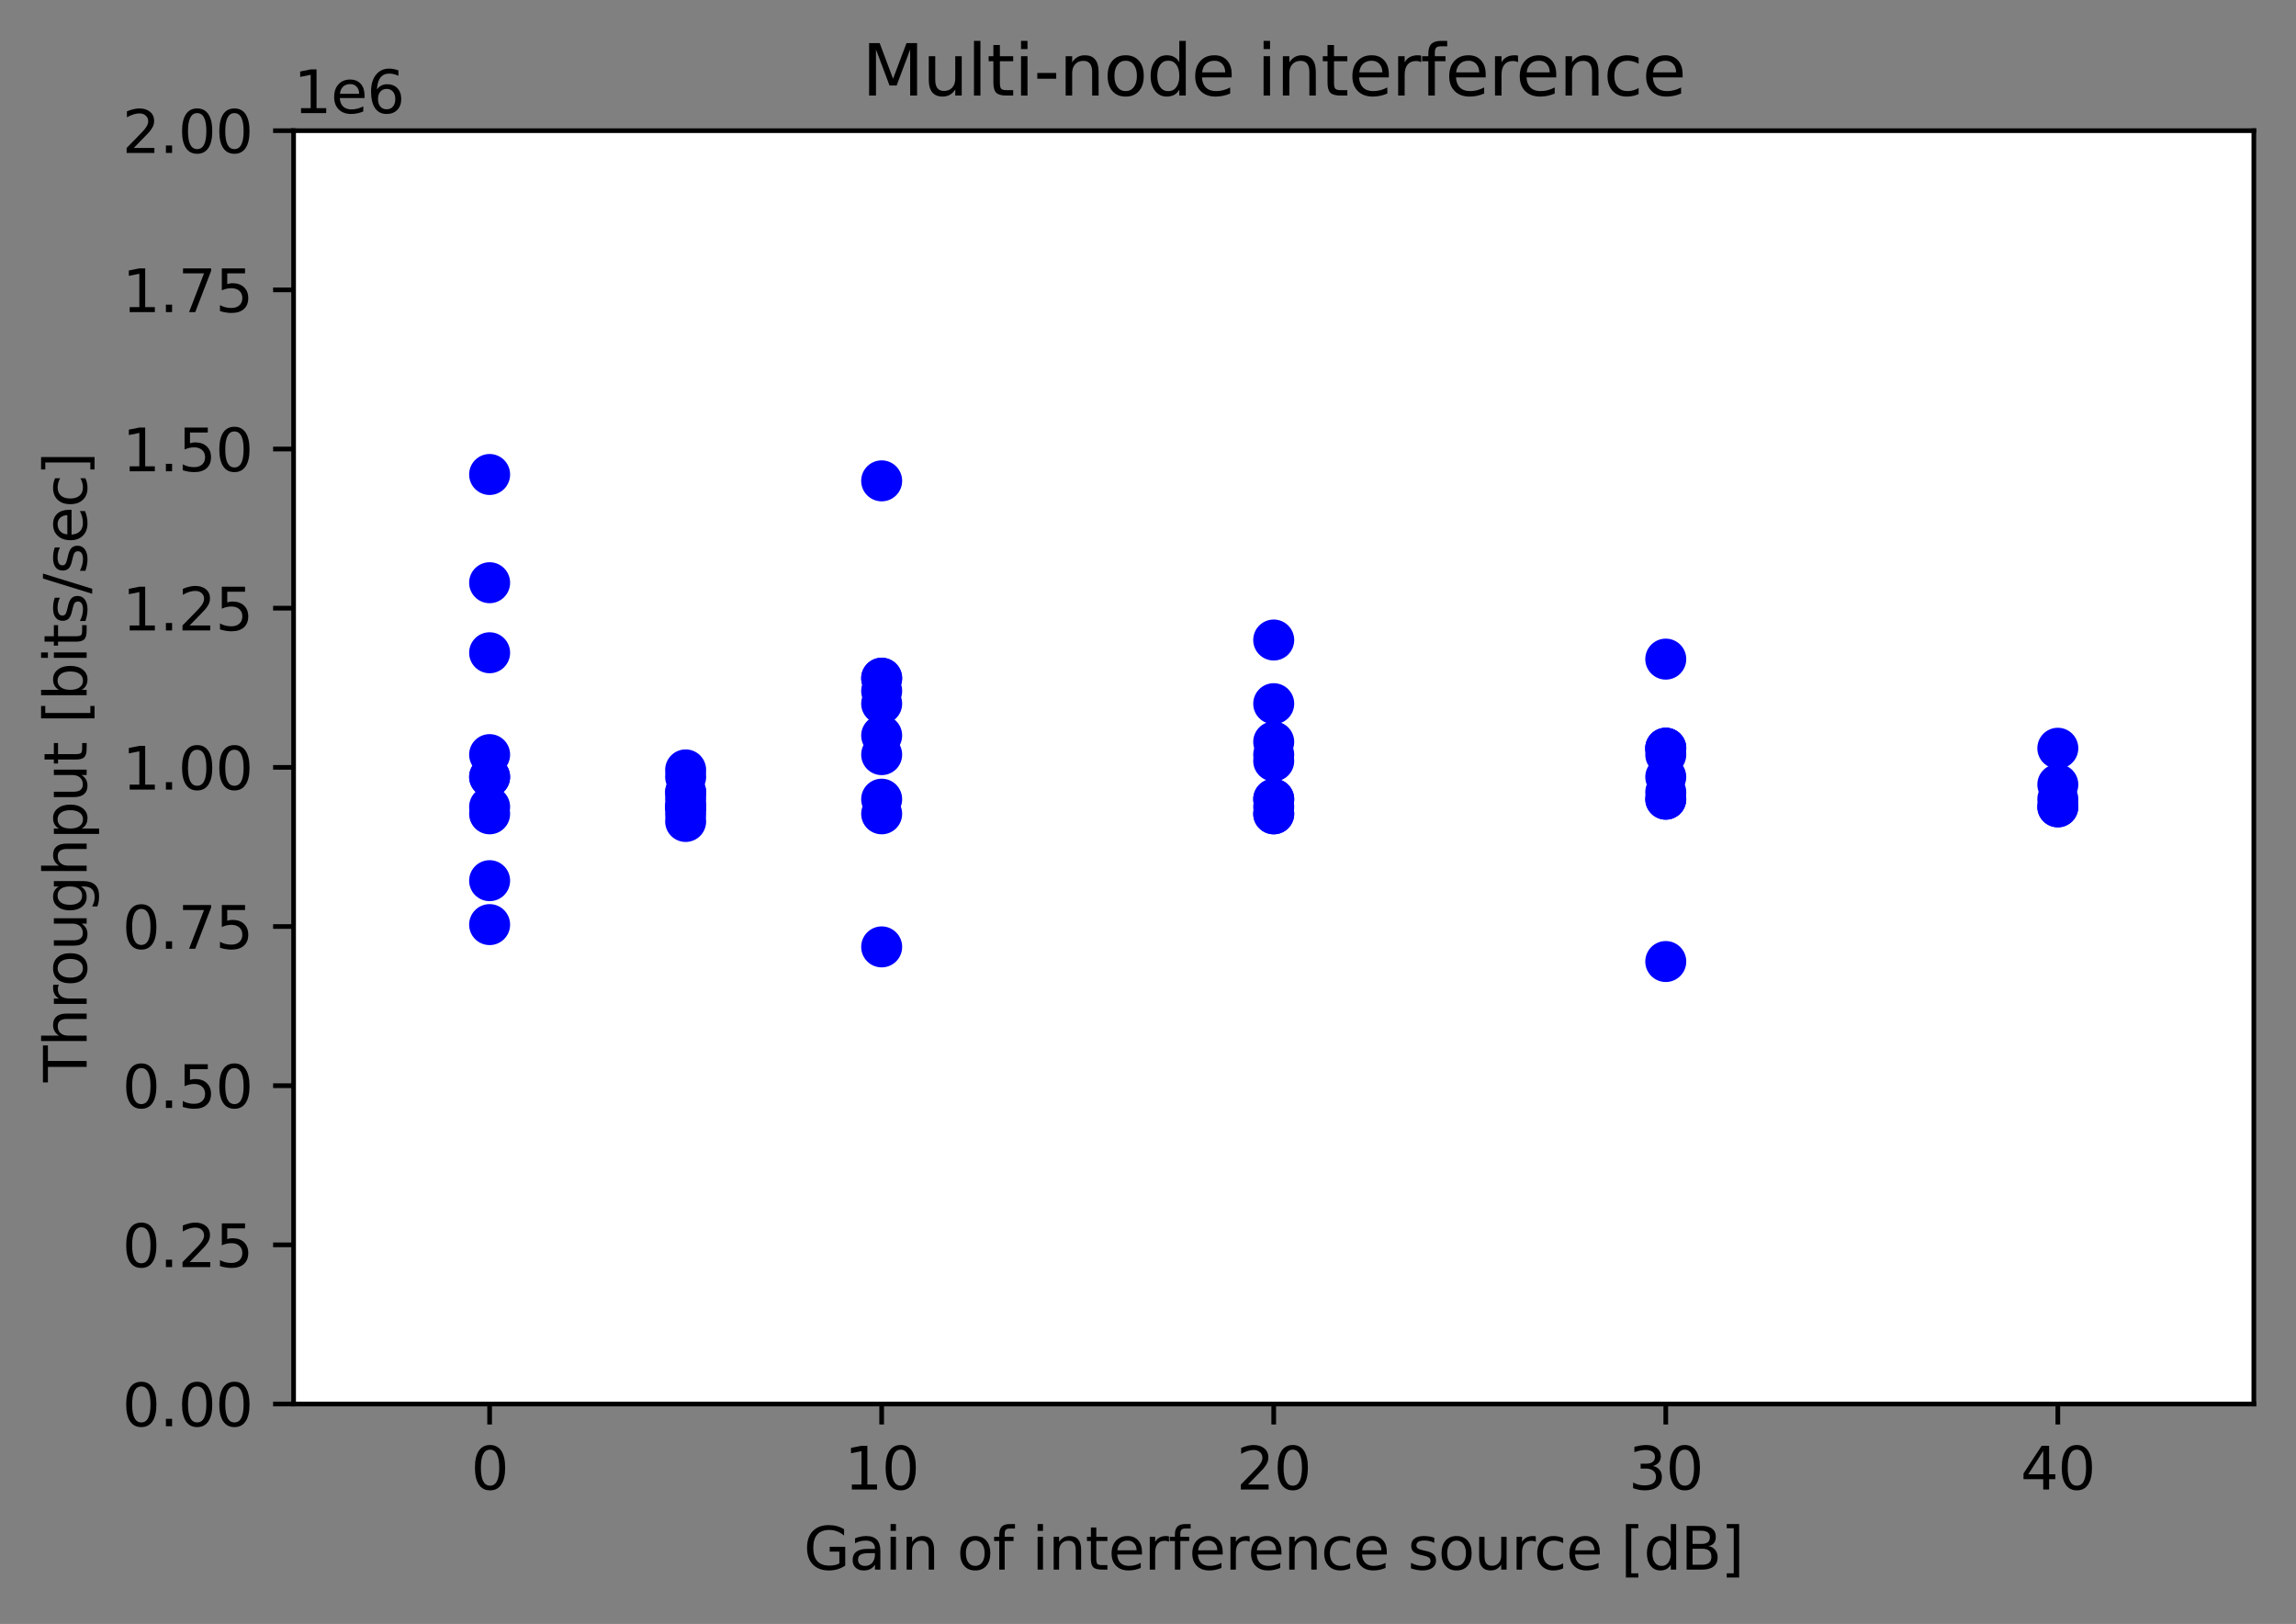 <?xml version="1.0" encoding="utf-8" standalone="no"?>
<!DOCTYPE svg PUBLIC "-//W3C//DTD SVG 1.1//EN"
  "http://www.w3.org/Graphics/SVG/1.1/DTD/svg11.dtd">
<svg height="277.314pt" version="1.1" viewBox="0 0 392.144 277.314" width="392.144pt" xmlns="http://www.w3.org/2000/svg" xmlns:xlink="http://www.w3.org/1999/xlink">
 <rect x="0" y="0" width="392.144" height="277.314" fill="#808080" stroke="none"/>
 <defs>
  <style type="text/css">*{stroke-linecap:butt;stroke-linejoin:round;}</style>
 </defs>
 <g id="figure_1">
  <g id="patch_1">
   <path d="M 0 277.314 
L 392.144 277.314 
L 392.144 0 
L 0 0 
z
" style="fill:none;"/>
  </g>
  <g id="axes_1">
   <g id="patch_2">
    <path d="M 50.144 239.758 
L 384.944 239.758 
L 384.944 22.318 
L 50.144 22.318 
z
" style="fill:#ffffff;"/>
   </g>
   <g id="PathCollection_1">
    <defs>
     <path d="M 0 3 
C 0.796 3 1.559 2.684 2.121 2.121 
C 2.684 1.559 3 0.796 3 0 
C 3 -0.796 2.684 -1.559 2.121 -2.121 
C 1.559 -2.684 0.796 -3 0 -3 
C -0.796 -3 -1.559 -2.684 -2.121 -2.121 
C -2.684 -1.559 -3 -0.796 -3 0 
C -3 0.796 -2.684 1.559 -2.121 2.121 
C -1.559 2.684 -0.796 3 0 3 
z
" id="m9c40613570" style="stroke:#0000ff;"/>
    </defs>
    <g clip-path="url(#pdab6b56f12)">
     <use style="fill:#0000ff;stroke:#0000ff;" x="83.624" xlink:href="#m9c40613570" y="111.469"/>
    </g>
   </g>
   <g id="PathCollection_2">
    <g clip-path="url(#pdab6b56f12)">
     <use style="fill:#0000ff;stroke:#0000ff;" x="83.624" xlink:href="#m9c40613570" y="132.669"/>
    </g>
   </g>
   <g id="PathCollection_3">
    <g clip-path="url(#pdab6b56f12)">
     <use style="fill:#0000ff;stroke:#0000ff;" x="83.624" xlink:href="#m9c40613570" y="128.864"/>
    </g>
   </g>
   <g id="PathCollection_4">
    <g clip-path="url(#pdab6b56f12)">
     <use style="fill:#0000ff;stroke:#0000ff;" x="83.624" xlink:href="#m9c40613570" y="157.892"/>
    </g>
   </g>
   <g id="PathCollection_5">
    <g clip-path="url(#pdab6b56f12)">
     <use style="fill:#0000ff;stroke:#0000ff;" x="83.624" xlink:href="#m9c40613570" y="138.975"/>
    </g>
   </g>
   <g id="PathCollection_6">
    <g clip-path="url(#pdab6b56f12)">
     <use style="fill:#0000ff;stroke:#0000ff;" x="83.624" xlink:href="#m9c40613570" y="150.39"/>
    </g>
   </g>
   <g id="PathCollection_7">
    <g clip-path="url(#pdab6b56f12)">
     <use style="fill:#0000ff;stroke:#0000ff;" x="83.624" xlink:href="#m9c40613570" y="99.509"/>
    </g>
   </g>
   <g id="PathCollection_8">
    <g clip-path="url(#pdab6b56f12)">
     <use style="fill:#0000ff;stroke:#0000ff;" x="83.624" xlink:href="#m9c40613570" y="81.027"/>
    </g>
   </g>
   <g id="PathCollection_9">
    <g clip-path="url(#pdab6b56f12)">
     <use style="fill:#0000ff;stroke:#0000ff;" x="83.624" xlink:href="#m9c40613570" y="132.669"/>
    </g>
   </g>
   <g id="PathCollection_10">
    <g clip-path="url(#pdab6b56f12)">
     <use style="fill:#0000ff;stroke:#0000ff;" x="83.624" xlink:href="#m9c40613570" y="137.779"/>
    </g>
   </g>
   <g id="PathCollection_11">
    <g clip-path="url(#pdab6b56f12)">
     <use style="fill:#0000ff;stroke:#0000ff;" x="117.104" xlink:href="#m9c40613570" y="131.473"/>
    </g>
   </g>
   <g id="PathCollection_12">
    <g clip-path="url(#pdab6b56f12)">
     <use style="fill:#0000ff;stroke:#0000ff;" x="117.104" xlink:href="#m9c40613570" y="137.779"/>
    </g>
   </g>
   <g id="PathCollection_13">
    <g clip-path="url(#pdab6b56f12)">
     <use style="fill:#0000ff;stroke:#0000ff;" x="117.104" xlink:href="#m9c40613570" y="135.278"/>
    </g>
   </g>
   <g id="PathCollection_14">
    <g clip-path="url(#pdab6b56f12)">
     <use style="fill:#0000ff;stroke:#0000ff;" x="117.104" xlink:href="#m9c40613570" y="138.975"/>
    </g>
   </g>
   <g id="PathCollection_15">
    <g clip-path="url(#pdab6b56f12)">
     <use style="fill:#0000ff;stroke:#0000ff;" x="117.104" xlink:href="#m9c40613570" y="135.278"/>
    </g>
   </g>
   <g id="PathCollection_16">
    <g clip-path="url(#pdab6b56f12)">
     <use style="fill:#0000ff;stroke:#0000ff;" x="117.104" xlink:href="#m9c40613570" y="132.669"/>
    </g>
   </g>
   <g id="PathCollection_17">
    <g clip-path="url(#pdab6b56f12)">
     <use style="fill:#0000ff;stroke:#0000ff;" x="117.104" xlink:href="#m9c40613570" y="140.279"/>
    </g>
   </g>
   <g id="PathCollection_18">
    <g clip-path="url(#pdab6b56f12)">
     <use style="fill:#0000ff;stroke:#0000ff;" x="117.104" xlink:href="#m9c40613570" y="137.779"/>
    </g>
   </g>
   <g id="PathCollection_19">
    <g clip-path="url(#pdab6b56f12)">
     <use style="fill:#0000ff;stroke:#0000ff;" x="117.104" xlink:href="#m9c40613570" y="136.474"/>
    </g>
   </g>
   <g id="PathCollection_20">
    <g clip-path="url(#pdab6b56f12)">
     <use style="fill:#0000ff;stroke:#0000ff;" x="117.104" xlink:href="#m9c40613570" y="137.779"/>
    </g>
   </g>
   <g id="PathCollection_21">
    <g clip-path="url(#pdab6b56f12)">
     <use style="fill:#0000ff;stroke:#0000ff;" x="150.584" xlink:href="#m9c40613570" y="125.602"/>
    </g>
   </g>
   <g id="PathCollection_22">
    <g clip-path="url(#pdab6b56f12)">
     <use style="fill:#0000ff;stroke:#0000ff;" x="150.584" xlink:href="#m9c40613570" y="138.975"/>
    </g>
   </g>
   <g id="PathCollection_23">
    <g clip-path="url(#pdab6b56f12)">
     <use style="fill:#0000ff;stroke:#0000ff;" x="150.584" xlink:href="#m9c40613570" y="117.992"/>
    </g>
   </g>
   <g id="PathCollection_24">
    <g clip-path="url(#pdab6b56f12)">
     <use style="fill:#0000ff;stroke:#0000ff;" x="150.584" xlink:href="#m9c40613570" y="115.817"/>
    </g>
   </g>
   <g id="PathCollection_25">
    <g clip-path="url(#pdab6b56f12)">
     <use style="fill:#0000ff;stroke:#0000ff;" x="150.584" xlink:href="#m9c40613570" y="82.114"/>
    </g>
   </g>
   <g id="PathCollection_26">
    <g clip-path="url(#pdab6b56f12)">
     <use style="fill:#0000ff;stroke:#0000ff;" x="150.584" xlink:href="#m9c40613570" y="120.166"/>
    </g>
   </g>
   <g id="PathCollection_27">
    <g clip-path="url(#pdab6b56f12)">
     <use style="fill:#0000ff;stroke:#0000ff;" x="150.584" xlink:href="#m9c40613570" y="128.864"/>
    </g>
   </g>
   <g id="PathCollection_28">
    <g clip-path="url(#pdab6b56f12)">
     <use style="fill:#0000ff;stroke:#0000ff;" x="150.584" xlink:href="#m9c40613570" y="115.817"/>
    </g>
   </g>
   <g id="PathCollection_29">
    <g clip-path="url(#pdab6b56f12)">
     <use style="fill:#0000ff;stroke:#0000ff;" x="150.584" xlink:href="#m9c40613570" y="161.697"/>
    </g>
   </g>
   <g id="PathCollection_30">
    <g clip-path="url(#pdab6b56f12)">
     <use style="fill:#0000ff;stroke:#0000ff;" x="150.584" xlink:href="#m9c40613570" y="136.474"/>
    </g>
   </g>
   <g id="PathCollection_31">
    <g clip-path="url(#pdab6b56f12)">
     <use style="fill:#0000ff;stroke:#0000ff;" x="217.544" xlink:href="#m9c40613570" y="129.951"/>
    </g>
   </g>
   <g id="PathCollection_32">
    <g clip-path="url(#pdab6b56f12)">
     <use style="fill:#0000ff;stroke:#0000ff;" x="217.544" xlink:href="#m9c40613570" y="126.689"/>
    </g>
   </g>
   <g id="PathCollection_33">
    <g clip-path="url(#pdab6b56f12)">
     <use style="fill:#0000ff;stroke:#0000ff;" x="217.544" xlink:href="#m9c40613570" y="137.779"/>
    </g>
   </g>
   <g id="PathCollection_34">
    <g clip-path="url(#pdab6b56f12)">
     <use style="fill:#0000ff;stroke:#0000ff;" x="217.544" xlink:href="#m9c40613570" y="138.975"/>
    </g>
   </g>
   <g id="PathCollection_35">
    <g clip-path="url(#pdab6b56f12)">
     <use style="fill:#0000ff;stroke:#0000ff;" x="217.544" xlink:href="#m9c40613570" y="138.975"/>
    </g>
   </g>
   <g id="PathCollection_36">
    <g clip-path="url(#pdab6b56f12)">
     <use style="fill:#0000ff;stroke:#0000ff;" x="217.544" xlink:href="#m9c40613570" y="120.166"/>
    </g>
   </g>
   <g id="PathCollection_37">
    <g clip-path="url(#pdab6b56f12)">
     <use style="fill:#0000ff;stroke:#0000ff;" x="217.544" xlink:href="#m9c40613570" y="136.474"/>
    </g>
   </g>
   <g id="PathCollection_38">
    <g clip-path="url(#pdab6b56f12)">
     <use style="fill:#0000ff;stroke:#0000ff;" x="217.544" xlink:href="#m9c40613570" y="128.864"/>
    </g>
   </g>
   <g id="PathCollection_39">
    <g clip-path="url(#pdab6b56f12)">
     <use style="fill:#0000ff;stroke:#0000ff;" x="217.544" xlink:href="#m9c40613570" y="109.294"/>
    </g>
   </g>
   <g id="PathCollection_40">
    <g clip-path="url(#pdab6b56f12)">
     <use style="fill:#0000ff;stroke:#0000ff;" x="217.544" xlink:href="#m9c40613570" y="136.474"/>
    </g>
   </g>
   <g id="PathCollection_41">
    <g clip-path="url(#pdab6b56f12)">
     <use style="fill:#0000ff;stroke:#0000ff;" x="284.504" xlink:href="#m9c40613570" y="132.669"/>
    </g>
   </g>
   <g id="PathCollection_42">
    <g clip-path="url(#pdab6b56f12)">
     <use style="fill:#0000ff;stroke:#0000ff;" x="284.504" xlink:href="#m9c40613570" y="136.474"/>
    </g>
   </g>
   <g id="PathCollection_43">
    <g clip-path="url(#pdab6b56f12)">
     <use style="fill:#0000ff;stroke:#0000ff;" x="284.504" xlink:href="#m9c40613570" y="127.777"/>
    </g>
   </g>
   <g id="PathCollection_44">
    <g clip-path="url(#pdab6b56f12)">
     <use style="fill:#0000ff;stroke:#0000ff;" x="284.504" xlink:href="#m9c40613570" y="136.474"/>
    </g>
   </g>
   <g id="PathCollection_45">
    <g clip-path="url(#pdab6b56f12)">
     <use style="fill:#0000ff;stroke:#0000ff;" x="284.504" xlink:href="#m9c40613570" y="127.777"/>
    </g>
   </g>
   <g id="PathCollection_46">
    <g clip-path="url(#pdab6b56f12)">
     <use style="fill:#0000ff;stroke:#0000ff;" x="284.504" xlink:href="#m9c40613570" y="112.556"/>
    </g>
   </g>
   <g id="PathCollection_47">
    <g clip-path="url(#pdab6b56f12)">
     <use style="fill:#0000ff;stroke:#0000ff;" x="284.504" xlink:href="#m9c40613570" y="135.278"/>
    </g>
   </g>
   <g id="PathCollection_48">
    <g clip-path="url(#pdab6b56f12)">
     <use style="fill:#0000ff;stroke:#0000ff;" x="284.504" xlink:href="#m9c40613570" y="164.198"/>
    </g>
   </g>
   <g id="PathCollection_49">
    <g clip-path="url(#pdab6b56f12)">
     <use style="fill:#0000ff;stroke:#0000ff;" x="284.504" xlink:href="#m9c40613570" y="127.777"/>
    </g>
   </g>
   <g id="PathCollection_50">
    <g clip-path="url(#pdab6b56f12)">
     <use style="fill:#0000ff;stroke:#0000ff;" x="284.504" xlink:href="#m9c40613570" y="128.864"/>
    </g>
   </g>
   <g id="PathCollection_51">
    <g clip-path="url(#pdab6b56f12)">
     <use style="fill:#0000ff;stroke:#0000ff;" x="351.464" xlink:href="#m9c40613570" y="127.777"/>
    </g>
   </g>
   <g id="PathCollection_52">
    <g clip-path="url(#pdab6b56f12)">
     <use style="fill:#0000ff;stroke:#0000ff;" x="351.464" xlink:href="#m9c40613570" y="137.779"/>
    </g>
   </g>
   <g id="PathCollection_53">
    <g clip-path="url(#pdab6b56f12)">
     <use style="fill:#0000ff;stroke:#0000ff;" x="351.464" xlink:href="#m9c40613570" y="137.779"/>
    </g>
   </g>
   <g id="PathCollection_54">
    <g clip-path="url(#pdab6b56f12)">
     <use style="fill:#0000ff;stroke:#0000ff;" x="351.464" xlink:href="#m9c40613570" y="136.474"/>
    </g>
   </g>
   <g id="PathCollection_55">
    <g clip-path="url(#pdab6b56f12)">
     <use style="fill:#0000ff;stroke:#0000ff;" x="351.464" xlink:href="#m9c40613570" y="133.974"/>
    </g>
   </g>
   <g id="matplotlib.axis_1">
    <g id="xtick_1">
     <g id="line2d_1">
      <defs>
       <path d="M 0 0 
L 0 3.5 
" id="m395556888f" style="stroke:#000000;stroke-width:0.8;"/>
      </defs>
      <g>
       <use style="stroke:#000000;stroke-width:0.8;" x="83.624" xlink:href="#m395556888f" y="239.758"/>
      </g>
     </g>
     <g id="text_1">
      <!-- 0 -->
      <g transform="translate(80.442 254.357)scale(0.1 -0.1)">
       <defs>
        <path d="M 2034 4250 
Q 1547 4250 1301 3770 
Q 1056 3291 1056 2328 
Q 1056 1369 1301 889 
Q 1547 409 2034 409 
Q 2525 409 2770 889 
Q 3016 1369 3016 2328 
Q 3016 3291 2770 3770 
Q 2525 4250 2034 4250 
z
M 2034 4750 
Q 2819 4750 3233 4129 
Q 3647 3509 3647 2328 
Q 3647 1150 3233 529 
Q 2819 -91 2034 -91 
Q 1250 -91 836 529 
Q 422 1150 422 2328 
Q 422 3509 836 4129 
Q 1250 4750 2034 4750 
z
" id="DejaVuSans-30" transform="scale(0.016)"/>
       </defs>
       <use xlink:href="#DejaVuSans-30"/>
      </g>
     </g>
    </g>
    <g id="xtick_2">
     <g id="line2d_2">
      <g>
       <use style="stroke:#000000;stroke-width:0.8;" x="150.584" xlink:href="#m395556888f" y="239.758"/>
      </g>
     </g>
     <g id="text_2">
      <!-- 10 -->
      <g transform="translate(144.221 254.357)scale(0.1 -0.1)">
       <defs>
        <path d="M 794 531 
L 1825 531 
L 1825 4091 
L 703 3866 
L 703 4441 
L 1819 4666 
L 2450 4666 
L 2450 531 
L 3481 531 
L 3481 0 
L 794 0 
L 794 531 
z
" id="DejaVuSans-31" transform="scale(0.016)"/>
       </defs>
       <use xlink:href="#DejaVuSans-31"/>
       <use x="63.623" xlink:href="#DejaVuSans-30"/>
      </g>
     </g>
    </g>
    <g id="xtick_3">
     <g id="line2d_3">
      <g>
       <use style="stroke:#000000;stroke-width:0.8;" x="217.544" xlink:href="#m395556888f" y="239.758"/>
      </g>
     </g>
     <g id="text_3">
      <!-- 20 -->
      <g transform="translate(211.181 254.357)scale(0.1 -0.1)">
       <defs>
        <path d="M 1228 531 
L 3431 531 
L 3431 0 
L 469 0 
L 469 531 
Q 828 903 1448 1529 
Q 2069 2156 2228 2338 
Q 2531 2678 2651 2914 
Q 2772 3150 2772 3378 
Q 2772 3750 2511 3984 
Q 2250 4219 1831 4219 
Q 1534 4219 1204 4116 
Q 875 4013 500 3803 
L 500 4441 
Q 881 4594 1212 4672 
Q 1544 4750 1819 4750 
Q 2544 4750 2975 4387 
Q 3406 4025 3406 3419 
Q 3406 3131 3298 2873 
Q 3191 2616 2906 2266 
Q 2828 2175 2409 1742 
Q 1991 1309 1228 531 
z
" id="DejaVuSans-32" transform="scale(0.016)"/>
       </defs>
       <use xlink:href="#DejaVuSans-32"/>
       <use x="63.623" xlink:href="#DejaVuSans-30"/>
      </g>
     </g>
    </g>
    <g id="xtick_4">
     <g id="line2d_4">
      <g>
       <use style="stroke:#000000;stroke-width:0.8;" x="284.504" xlink:href="#m395556888f" y="239.758"/>
      </g>
     </g>
     <g id="text_4">
      <!-- 30 -->
      <g transform="translate(278.141 254.357)scale(0.1 -0.1)">
       <defs>
        <path d="M 2597 2516 
Q 3050 2419 3304 2112 
Q 3559 1806 3559 1356 
Q 3559 666 3084 287 
Q 2609 -91 1734 -91 
Q 1441 -91 1130 -33 
Q 819 25 488 141 
L 488 750 
Q 750 597 1062 519 
Q 1375 441 1716 441 
Q 2309 441 2620 675 
Q 2931 909 2931 1356 
Q 2931 1769 2642 2001 
Q 2353 2234 1838 2234 
L 1294 2234 
L 1294 2753 
L 1863 2753 
Q 2328 2753 2575 2939 
Q 2822 3125 2822 3475 
Q 2822 3834 2567 4026 
Q 2313 4219 1838 4219 
Q 1578 4219 1281 4162 
Q 984 4106 628 3988 
L 628 4550 
Q 988 4650 1302 4700 
Q 1616 4750 1894 4750 
Q 2613 4750 3031 4423 
Q 3450 4097 3450 3541 
Q 3450 3153 3228 2886 
Q 3006 2619 2597 2516 
z
" id="DejaVuSans-33" transform="scale(0.016)"/>
       </defs>
       <use xlink:href="#DejaVuSans-33"/>
       <use x="63.623" xlink:href="#DejaVuSans-30"/>
      </g>
     </g>
    </g>
    <g id="xtick_5">
     <g id="line2d_5">
      <g>
       <use style="stroke:#000000;stroke-width:0.8;" x="351.464" xlink:href="#m395556888f" y="239.758"/>
      </g>
     </g>
     <g id="text_5">
      <!-- 40 -->
      <g transform="translate(345.101 254.357)scale(0.1 -0.1)">
       <defs>
        <path d="M 2419 4116 
L 825 1625 
L 2419 1625 
L 2419 4116 
z
M 2253 4666 
L 3047 4666 
L 3047 1625 
L 3713 1625 
L 3713 1100 
L 3047 1100 
L 3047 0 
L 2419 0 
L 2419 1100 
L 313 1100 
L 313 1709 
L 2253 4666 
z
" id="DejaVuSans-34" transform="scale(0.016)"/>
       </defs>
       <use xlink:href="#DejaVuSans-34"/>
       <use x="63.623" xlink:href="#DejaVuSans-30"/>
      </g>
     </g>
    </g>
    <g id="text_6">
     <!-- Gain of interference source [dB] -->
     <g transform="translate(137.263 268.035)scale(0.1 -0.1)">
      <defs>
       <path d="M 3809 666 
L 3809 1919 
L 2778 1919 
L 2778 2438 
L 4434 2438 
L 4434 434 
Q 4069 175 3628 42 
Q 3188 -91 2688 -91 
Q 1594 -91 976 548 
Q 359 1188 359 2328 
Q 359 3472 976 4111 
Q 1594 4750 2688 4750 
Q 3144 4750 3555 4637 
Q 3966 4525 4313 4306 
L 4313 3634 
Q 3963 3931 3569 4081 
Q 3175 4231 2741 4231 
Q 1884 4231 1454 3753 
Q 1025 3275 1025 2328 
Q 1025 1384 1454 906 
Q 1884 428 2741 428 
Q 3075 428 3337 486 
Q 3600 544 3809 666 
z
" id="DejaVuSans-47" transform="scale(0.016)"/>
       <path d="M 2194 1759 
Q 1497 1759 1228 1600 
Q 959 1441 959 1056 
Q 959 750 1161 570 
Q 1363 391 1709 391 
Q 2188 391 2477 730 
Q 2766 1069 2766 1631 
L 2766 1759 
L 2194 1759 
z
M 3341 1997 
L 3341 0 
L 2766 0 
L 2766 531 
Q 2569 213 2275 61 
Q 1981 -91 1556 -91 
Q 1019 -91 701 211 
Q 384 513 384 1019 
Q 384 1609 779 1909 
Q 1175 2209 1959 2209 
L 2766 2209 
L 2766 2266 
Q 2766 2663 2505 2880 
Q 2244 3097 1772 3097 
Q 1472 3097 1187 3025 
Q 903 2953 641 2809 
L 641 3341 
Q 956 3463 1253 3523 
Q 1550 3584 1831 3584 
Q 2591 3584 2966 3190 
Q 3341 2797 3341 1997 
z
" id="DejaVuSans-61" transform="scale(0.016)"/>
       <path d="M 603 3500 
L 1178 3500 
L 1178 0 
L 603 0 
L 603 3500 
z
M 603 4863 
L 1178 4863 
L 1178 4134 
L 603 4134 
L 603 4863 
z
" id="DejaVuSans-69" transform="scale(0.016)"/>
       <path d="M 3513 2113 
L 3513 0 
L 2938 0 
L 2938 2094 
Q 2938 2591 2744 2837 
Q 2550 3084 2163 3084 
Q 1697 3084 1428 2787 
Q 1159 2491 1159 1978 
L 1159 0 
L 581 0 
L 581 3500 
L 1159 3500 
L 1159 2956 
Q 1366 3272 1645 3428 
Q 1925 3584 2291 3584 
Q 2894 3584 3203 3211 
Q 3513 2838 3513 2113 
z
" id="DejaVuSans-6e" transform="scale(0.016)"/>
       <path id="DejaVuSans-20" transform="scale(0.016)"/>
       <path d="M 1959 3097 
Q 1497 3097 1228 2736 
Q 959 2375 959 1747 
Q 959 1119 1226 758 
Q 1494 397 1959 397 
Q 2419 397 2687 759 
Q 2956 1122 2956 1747 
Q 2956 2369 2687 2733 
Q 2419 3097 1959 3097 
z
M 1959 3584 
Q 2709 3584 3137 3096 
Q 3566 2609 3566 1747 
Q 3566 888 3137 398 
Q 2709 -91 1959 -91 
Q 1206 -91 779 398 
Q 353 888 353 1747 
Q 353 2609 779 3096 
Q 1206 3584 1959 3584 
z
" id="DejaVuSans-6f" transform="scale(0.016)"/>
       <path d="M 2375 4863 
L 2375 4384 
L 1825 4384 
Q 1516 4384 1395 4259 
Q 1275 4134 1275 3809 
L 1275 3500 
L 2222 3500 
L 2222 3053 
L 1275 3053 
L 1275 0 
L 697 0 
L 697 3053 
L 147 3053 
L 147 3500 
L 697 3500 
L 697 3744 
Q 697 4328 969 4595 
Q 1241 4863 1831 4863 
L 2375 4863 
z
" id="DejaVuSans-66" transform="scale(0.016)"/>
       <path d="M 1172 4494 
L 1172 3500 
L 2356 3500 
L 2356 3053 
L 1172 3053 
L 1172 1153 
Q 1172 725 1289 603 
Q 1406 481 1766 481 
L 2356 481 
L 2356 0 
L 1766 0 
Q 1100 0 847 248 
Q 594 497 594 1153 
L 594 3053 
L 172 3053 
L 172 3500 
L 594 3500 
L 594 4494 
L 1172 4494 
z
" id="DejaVuSans-74" transform="scale(0.016)"/>
       <path d="M 3597 1894 
L 3597 1613 
L 953 1613 
Q 991 1019 1311 708 
Q 1631 397 2203 397 
Q 2534 397 2845 478 
Q 3156 559 3463 722 
L 3463 178 
Q 3153 47 2828 -22 
Q 2503 -91 2169 -91 
Q 1331 -91 842 396 
Q 353 884 353 1716 
Q 353 2575 817 3079 
Q 1281 3584 2069 3584 
Q 2775 3584 3186 3129 
Q 3597 2675 3597 1894 
z
M 3022 2063 
Q 3016 2534 2758 2815 
Q 2500 3097 2075 3097 
Q 1594 3097 1305 2825 
Q 1016 2553 972 2059 
L 3022 2063 
z
" id="DejaVuSans-65" transform="scale(0.016)"/>
       <path d="M 2631 2963 
Q 2534 3019 2420 3045 
Q 2306 3072 2169 3072 
Q 1681 3072 1420 2755 
Q 1159 2438 1159 1844 
L 1159 0 
L 581 0 
L 581 3500 
L 1159 3500 
L 1159 2956 
Q 1341 3275 1631 3429 
Q 1922 3584 2338 3584 
Q 2397 3584 2469 3576 
Q 2541 3569 2628 3553 
L 2631 2963 
z
" id="DejaVuSans-72" transform="scale(0.016)"/>
       <path d="M 3122 3366 
L 3122 2828 
Q 2878 2963 2633 3030 
Q 2388 3097 2138 3097 
Q 1578 3097 1268 2742 
Q 959 2388 959 1747 
Q 959 1106 1268 751 
Q 1578 397 2138 397 
Q 2388 397 2633 464 
Q 2878 531 3122 666 
L 3122 134 
Q 2881 22 2623 -34 
Q 2366 -91 2075 -91 
Q 1284 -91 818 406 
Q 353 903 353 1747 
Q 353 2603 823 3093 
Q 1294 3584 2113 3584 
Q 2378 3584 2631 3529 
Q 2884 3475 3122 3366 
z
" id="DejaVuSans-63" transform="scale(0.016)"/>
       <path d="M 2834 3397 
L 2834 2853 
Q 2591 2978 2328 3040 
Q 2066 3103 1784 3103 
Q 1356 3103 1142 2972 
Q 928 2841 928 2578 
Q 928 2378 1081 2264 
Q 1234 2150 1697 2047 
L 1894 2003 
Q 2506 1872 2764 1633 
Q 3022 1394 3022 966 
Q 3022 478 2636 193 
Q 2250 -91 1575 -91 
Q 1294 -91 989 -36 
Q 684 19 347 128 
L 347 722 
Q 666 556 975 473 
Q 1284 391 1588 391 
Q 1994 391 2212 530 
Q 2431 669 2431 922 
Q 2431 1156 2273 1281 
Q 2116 1406 1581 1522 
L 1381 1569 
Q 847 1681 609 1914 
Q 372 2147 372 2553 
Q 372 3047 722 3315 
Q 1072 3584 1716 3584 
Q 2034 3584 2315 3537 
Q 2597 3491 2834 3397 
z
" id="DejaVuSans-73" transform="scale(0.016)"/>
       <path d="M 544 1381 
L 544 3500 
L 1119 3500 
L 1119 1403 
Q 1119 906 1312 657 
Q 1506 409 1894 409 
Q 2359 409 2629 706 
Q 2900 1003 2900 1516 
L 2900 3500 
L 3475 3500 
L 3475 0 
L 2900 0 
L 2900 538 
Q 2691 219 2414 64 
Q 2138 -91 1772 -91 
Q 1169 -91 856 284 
Q 544 659 544 1381 
z
M 1991 3584 
L 1991 3584 
z
" id="DejaVuSans-75" transform="scale(0.016)"/>
       <path d="M 550 4863 
L 1875 4863 
L 1875 4416 
L 1125 4416 
L 1125 -397 
L 1875 -397 
L 1875 -844 
L 550 -844 
L 550 4863 
z
" id="DejaVuSans-5b" transform="scale(0.016)"/>
       <path d="M 2906 2969 
L 2906 4863 
L 3481 4863 
L 3481 0 
L 2906 0 
L 2906 525 
Q 2725 213 2448 61 
Q 2172 -91 1784 -91 
Q 1150 -91 751 415 
Q 353 922 353 1747 
Q 353 2572 751 3078 
Q 1150 3584 1784 3584 
Q 2172 3584 2448 3432 
Q 2725 3281 2906 2969 
z
M 947 1747 
Q 947 1113 1208 752 
Q 1469 391 1925 391 
Q 2381 391 2643 752 
Q 2906 1113 2906 1747 
Q 2906 2381 2643 2742 
Q 2381 3103 1925 3103 
Q 1469 3103 1208 2742 
Q 947 2381 947 1747 
z
" id="DejaVuSans-64" transform="scale(0.016)"/>
       <path d="M 1259 2228 
L 1259 519 
L 2272 519 
Q 2781 519 3026 730 
Q 3272 941 3272 1375 
Q 3272 1813 3026 2020 
Q 2781 2228 2272 2228 
L 1259 2228 
z
M 1259 4147 
L 1259 2741 
L 2194 2741 
Q 2656 2741 2882 2914 
Q 3109 3088 3109 3444 
Q 3109 3797 2882 3972 
Q 2656 4147 2194 4147 
L 1259 4147 
z
M 628 4666 
L 2241 4666 
Q 2963 4666 3353 4366 
Q 3744 4066 3744 3513 
Q 3744 3084 3544 2831 
Q 3344 2578 2956 2516 
Q 3422 2416 3680 2098 
Q 3938 1781 3938 1306 
Q 3938 681 3513 340 
Q 3088 0 2303 0 
L 628 0 
L 628 4666 
z
" id="DejaVuSans-42" transform="scale(0.016)"/>
       <path d="M 1947 4863 
L 1947 -844 
L 622 -844 
L 622 -397 
L 1369 -397 
L 1369 4416 
L 622 4416 
L 622 4863 
L 1947 4863 
z
" id="DejaVuSans-5d" transform="scale(0.016)"/>
      </defs>
      <use xlink:href="#DejaVuSans-47"/>
      <use x="77.49" xlink:href="#DejaVuSans-61"/>
      <use x="138.77" xlink:href="#DejaVuSans-69"/>
      <use x="166.553" xlink:href="#DejaVuSans-6e"/>
      <use x="229.932" xlink:href="#DejaVuSans-20"/>
      <use x="261.719" xlink:href="#DejaVuSans-6f"/>
      <use x="322.9" xlink:href="#DejaVuSans-66"/>
      <use x="358.105" xlink:href="#DejaVuSans-20"/>
      <use x="389.893" xlink:href="#DejaVuSans-69"/>
      <use x="417.676" xlink:href="#DejaVuSans-6e"/>
      <use x="481.055" xlink:href="#DejaVuSans-74"/>
      <use x="520.264" xlink:href="#DejaVuSans-65"/>
      <use x="581.787" xlink:href="#DejaVuSans-72"/>
      <use x="622.9" xlink:href="#DejaVuSans-66"/>
      <use x="658.105" xlink:href="#DejaVuSans-65"/>
      <use x="719.629" xlink:href="#DejaVuSans-72"/>
      <use x="758.492" xlink:href="#DejaVuSans-65"/>
      <use x="820.016" xlink:href="#DejaVuSans-6e"/>
      <use x="883.395" xlink:href="#DejaVuSans-63"/>
      <use x="938.375" xlink:href="#DejaVuSans-65"/>
      <use x="999.898" xlink:href="#DejaVuSans-20"/>
      <use x="1031.686" xlink:href="#DejaVuSans-73"/>
      <use x="1083.785" xlink:href="#DejaVuSans-6f"/>
      <use x="1144.967" xlink:href="#DejaVuSans-75"/>
      <use x="1208.346" xlink:href="#DejaVuSans-72"/>
      <use x="1247.209" xlink:href="#DejaVuSans-63"/>
      <use x="1302.189" xlink:href="#DejaVuSans-65"/>
      <use x="1363.713" xlink:href="#DejaVuSans-20"/>
      <use x="1395.5" xlink:href="#DejaVuSans-5b"/>
      <use x="1434.514" xlink:href="#DejaVuSans-64"/>
      <use x="1497.99" xlink:href="#DejaVuSans-42"/>
      <use x="1566.594" xlink:href="#DejaVuSans-5d"/>
     </g>
    </g>
   </g>
   <g id="matplotlib.axis_2">
    <g id="ytick_1">
     <g id="line2d_6">
      <defs>
       <path d="M 0 0 
L -3.5 0 
" id="mda5964d236" style="stroke:#000000;stroke-width:0.8;"/>
      </defs>
      <g>
       <use style="stroke:#000000;stroke-width:0.8;" x="50.144" xlink:href="#mda5964d236" y="239.758"/>
      </g>
     </g>
     <g id="text_7">
      <!-- 0.00 -->
      <g transform="translate(20.878 243.557)scale(0.1 -0.1)">
       <defs>
        <path d="M 684 794 
L 1344 794 
L 1344 0 
L 684 0 
L 684 794 
z
" id="DejaVuSans-2e" transform="scale(0.016)"/>
       </defs>
       <use xlink:href="#DejaVuSans-30"/>
       <use x="63.623" xlink:href="#DejaVuSans-2e"/>
       <use x="95.41" xlink:href="#DejaVuSans-30"/>
       <use x="159.033" xlink:href="#DejaVuSans-30"/>
      </g>
     </g>
    </g>
    <g id="ytick_2">
     <g id="line2d_7">
      <g>
       <use style="stroke:#000000;stroke-width:0.8;" x="50.144" xlink:href="#mda5964d236" y="212.578"/>
      </g>
     </g>
     <g id="text_8">
      <!-- 0.25 -->
      <g transform="translate(20.878 216.377)scale(0.1 -0.1)">
       <defs>
        <path d="M 691 4666 
L 3169 4666 
L 3169 4134 
L 1269 4134 
L 1269 2991 
Q 1406 3038 1543 3061 
Q 1681 3084 1819 3084 
Q 2600 3084 3056 2656 
Q 3513 2228 3513 1497 
Q 3513 744 3044 326 
Q 2575 -91 1722 -91 
Q 1428 -91 1123 -41 
Q 819 9 494 109 
L 494 744 
Q 775 591 1075 516 
Q 1375 441 1709 441 
Q 2250 441 2565 725 
Q 2881 1009 2881 1497 
Q 2881 1984 2565 2268 
Q 2250 2553 1709 2553 
Q 1456 2553 1204 2497 
Q 953 2441 691 2322 
L 691 4666 
z
" id="DejaVuSans-35" transform="scale(0.016)"/>
       </defs>
       <use xlink:href="#DejaVuSans-30"/>
       <use x="63.623" xlink:href="#DejaVuSans-2e"/>
       <use x="95.41" xlink:href="#DejaVuSans-32"/>
       <use x="159.033" xlink:href="#DejaVuSans-35"/>
      </g>
     </g>
    </g>
    <g id="ytick_3">
     <g id="line2d_8">
      <g>
       <use style="stroke:#000000;stroke-width:0.8;" x="50.144" xlink:href="#mda5964d236" y="185.398"/>
      </g>
     </g>
     <g id="text_9">
      <!-- 0.50 -->
      <g transform="translate(20.878 189.197)scale(0.1 -0.1)">
       <use xlink:href="#DejaVuSans-30"/>
       <use x="63.623" xlink:href="#DejaVuSans-2e"/>
       <use x="95.41" xlink:href="#DejaVuSans-35"/>
       <use x="159.033" xlink:href="#DejaVuSans-30"/>
      </g>
     </g>
    </g>
    <g id="ytick_4">
     <g id="line2d_9">
      <g>
       <use style="stroke:#000000;stroke-width:0.8;" x="50.144" xlink:href="#mda5964d236" y="158.218"/>
      </g>
     </g>
     <g id="text_10">
      <!-- 0.75 -->
      <g transform="translate(20.878 162.017)scale(0.1 -0.1)">
       <defs>
        <path d="M 525 4666 
L 3525 4666 
L 3525 4397 
L 1831 0 
L 1172 0 
L 2766 4134 
L 525 4134 
L 525 4666 
z
" id="DejaVuSans-37" transform="scale(0.016)"/>
       </defs>
       <use xlink:href="#DejaVuSans-30"/>
       <use x="63.623" xlink:href="#DejaVuSans-2e"/>
       <use x="95.41" xlink:href="#DejaVuSans-37"/>
       <use x="159.033" xlink:href="#DejaVuSans-35"/>
      </g>
     </g>
    </g>
    <g id="ytick_5">
     <g id="line2d_10">
      <g>
       <use style="stroke:#000000;stroke-width:0.8;" x="50.144" xlink:href="#mda5964d236" y="131.038"/>
      </g>
     </g>
     <g id="text_11">
      <!-- 1.00 -->
      <g transform="translate(20.878 134.837)scale(0.1 -0.1)">
       <use xlink:href="#DejaVuSans-31"/>
       <use x="63.623" xlink:href="#DejaVuSans-2e"/>
       <use x="95.41" xlink:href="#DejaVuSans-30"/>
       <use x="159.033" xlink:href="#DejaVuSans-30"/>
      </g>
     </g>
    </g>
    <g id="ytick_6">
     <g id="line2d_11">
      <g>
       <use style="stroke:#000000;stroke-width:0.8;" x="50.144" xlink:href="#mda5964d236" y="103.858"/>
      </g>
     </g>
     <g id="text_12">
      <!-- 1.25 -->
      <g transform="translate(20.878 107.657)scale(0.1 -0.1)">
       <use xlink:href="#DejaVuSans-31"/>
       <use x="63.623" xlink:href="#DejaVuSans-2e"/>
       <use x="95.41" xlink:href="#DejaVuSans-32"/>
       <use x="159.033" xlink:href="#DejaVuSans-35"/>
      </g>
     </g>
    </g>
    <g id="ytick_7">
     <g id="line2d_12">
      <g>
       <use style="stroke:#000000;stroke-width:0.8;" x="50.144" xlink:href="#mda5964d236" y="76.678"/>
      </g>
     </g>
     <g id="text_13">
      <!-- 1.50 -->
      <g transform="translate(20.878 80.477)scale(0.1 -0.1)">
       <use xlink:href="#DejaVuSans-31"/>
       <use x="63.623" xlink:href="#DejaVuSans-2e"/>
       <use x="95.41" xlink:href="#DejaVuSans-35"/>
       <use x="159.033" xlink:href="#DejaVuSans-30"/>
      </g>
     </g>
    </g>
    <g id="ytick_8">
     <g id="line2d_13">
      <g>
       <use style="stroke:#000000;stroke-width:0.8;" x="50.144" xlink:href="#mda5964d236" y="49.498"/>
      </g>
     </g>
     <g id="text_14">
      <!-- 1.75 -->
      <g transform="translate(20.878 53.297)scale(0.1 -0.1)">
       <use xlink:href="#DejaVuSans-31"/>
       <use x="63.623" xlink:href="#DejaVuSans-2e"/>
       <use x="95.41" xlink:href="#DejaVuSans-37"/>
       <use x="159.033" xlink:href="#DejaVuSans-35"/>
      </g>
     </g>
    </g>
    <g id="ytick_9">
     <g id="line2d_14">
      <g>
       <use style="stroke:#000000;stroke-width:0.8;" x="50.144" xlink:href="#mda5964d236" y="22.318"/>
      </g>
     </g>
     <g id="text_15">
      <!-- 2.00 -->
      <g transform="translate(20.878 26.117)scale(0.1 -0.1)">
       <use xlink:href="#DejaVuSans-32"/>
       <use x="63.623" xlink:href="#DejaVuSans-2e"/>
       <use x="95.41" xlink:href="#DejaVuSans-30"/>
       <use x="159.033" xlink:href="#DejaVuSans-30"/>
      </g>
     </g>
    </g>
    <g id="text_16">
     <!-- Throughput [bits/sec] -->
     <g transform="translate(14.798 184.812)rotate(-90)scale(0.1 -0.1)">
      <defs>
       <path d="M -19 4666 
L 3928 4666 
L 3928 4134 
L 2272 4134 
L 2272 0 
L 1638 0 
L 1638 4134 
L -19 4134 
L -19 4666 
z
" id="DejaVuSans-54" transform="scale(0.016)"/>
       <path d="M 3513 2113 
L 3513 0 
L 2938 0 
L 2938 2094 
Q 2938 2591 2744 2837 
Q 2550 3084 2163 3084 
Q 1697 3084 1428 2787 
Q 1159 2491 1159 1978 
L 1159 0 
L 581 0 
L 581 4863 
L 1159 4863 
L 1159 2956 
Q 1366 3272 1645 3428 
Q 1925 3584 2291 3584 
Q 2894 3584 3203 3211 
Q 3513 2838 3513 2113 
z
" id="DejaVuSans-68" transform="scale(0.016)"/>
       <path d="M 2906 1791 
Q 2906 2416 2648 2759 
Q 2391 3103 1925 3103 
Q 1463 3103 1205 2759 
Q 947 2416 947 1791 
Q 947 1169 1205 825 
Q 1463 481 1925 481 
Q 2391 481 2648 825 
Q 2906 1169 2906 1791 
z
M 3481 434 
Q 3481 -459 3084 -895 
Q 2688 -1331 1869 -1331 
Q 1566 -1331 1297 -1286 
Q 1028 -1241 775 -1147 
L 775 -588 
Q 1028 -725 1275 -790 
Q 1522 -856 1778 -856 
Q 2344 -856 2625 -561 
Q 2906 -266 2906 331 
L 2906 616 
Q 2728 306 2450 153 
Q 2172 0 1784 0 
Q 1141 0 747 490 
Q 353 981 353 1791 
Q 353 2603 747 3093 
Q 1141 3584 1784 3584 
Q 2172 3584 2450 3431 
Q 2728 3278 2906 2969 
L 2906 3500 
L 3481 3500 
L 3481 434 
z
" id="DejaVuSans-67" transform="scale(0.016)"/>
       <path d="M 1159 525 
L 1159 -1331 
L 581 -1331 
L 581 3500 
L 1159 3500 
L 1159 2969 
Q 1341 3281 1617 3432 
Q 1894 3584 2278 3584 
Q 2916 3584 3314 3078 
Q 3713 2572 3713 1747 
Q 3713 922 3314 415 
Q 2916 -91 2278 -91 
Q 1894 -91 1617 61 
Q 1341 213 1159 525 
z
M 3116 1747 
Q 3116 2381 2855 2742 
Q 2594 3103 2138 3103 
Q 1681 3103 1420 2742 
Q 1159 2381 1159 1747 
Q 1159 1113 1420 752 
Q 1681 391 2138 391 
Q 2594 391 2855 752 
Q 3116 1113 3116 1747 
z
" id="DejaVuSans-70" transform="scale(0.016)"/>
       <path d="M 3116 1747 
Q 3116 2381 2855 2742 
Q 2594 3103 2138 3103 
Q 1681 3103 1420 2742 
Q 1159 2381 1159 1747 
Q 1159 1113 1420 752 
Q 1681 391 2138 391 
Q 2594 391 2855 752 
Q 3116 1113 3116 1747 
z
M 1159 2969 
Q 1341 3281 1617 3432 
Q 1894 3584 2278 3584 
Q 2916 3584 3314 3078 
Q 3713 2572 3713 1747 
Q 3713 922 3314 415 
Q 2916 -91 2278 -91 
Q 1894 -91 1617 61 
Q 1341 213 1159 525 
L 1159 0 
L 581 0 
L 581 4863 
L 1159 4863 
L 1159 2969 
z
" id="DejaVuSans-62" transform="scale(0.016)"/>
       <path d="M 1625 4666 
L 2156 4666 
L 531 -594 
L 0 -594 
L 1625 4666 
z
" id="DejaVuSans-2f" transform="scale(0.016)"/>
      </defs>
      <use xlink:href="#DejaVuSans-54"/>
      <use x="61.084" xlink:href="#DejaVuSans-68"/>
      <use x="124.463" xlink:href="#DejaVuSans-72"/>
      <use x="163.326" xlink:href="#DejaVuSans-6f"/>
      <use x="224.508" xlink:href="#DejaVuSans-75"/>
      <use x="287.887" xlink:href="#DejaVuSans-67"/>
      <use x="351.363" xlink:href="#DejaVuSans-68"/>
      <use x="414.742" xlink:href="#DejaVuSans-70"/>
      <use x="478.219" xlink:href="#DejaVuSans-75"/>
      <use x="541.598" xlink:href="#DejaVuSans-74"/>
      <use x="580.807" xlink:href="#DejaVuSans-20"/>
      <use x="612.594" xlink:href="#DejaVuSans-5b"/>
      <use x="651.607" xlink:href="#DejaVuSans-62"/>
      <use x="715.084" xlink:href="#DejaVuSans-69"/>
      <use x="742.867" xlink:href="#DejaVuSans-74"/>
      <use x="782.076" xlink:href="#DejaVuSans-73"/>
      <use x="834.176" xlink:href="#DejaVuSans-2f"/>
      <use x="867.867" xlink:href="#DejaVuSans-73"/>
      <use x="919.967" xlink:href="#DejaVuSans-65"/>
      <use x="981.49" xlink:href="#DejaVuSans-63"/>
      <use x="1036.471" xlink:href="#DejaVuSans-5d"/>
     </g>
    </g>
    <g id="text_17">
     <!-- 1e6 -->
     <g transform="translate(50.144 19.318)scale(0.1 -0.1)">
      <defs>
       <path d="M 2113 2584 
Q 1688 2584 1439 2293 
Q 1191 2003 1191 1497 
Q 1191 994 1439 701 
Q 1688 409 2113 409 
Q 2538 409 2786 701 
Q 3034 994 3034 1497 
Q 3034 2003 2786 2293 
Q 2538 2584 2113 2584 
z
M 3366 4563 
L 3366 3988 
Q 3128 4100 2886 4159 
Q 2644 4219 2406 4219 
Q 1781 4219 1451 3797 
Q 1122 3375 1075 2522 
Q 1259 2794 1537 2939 
Q 1816 3084 2150 3084 
Q 2853 3084 3261 2657 
Q 3669 2231 3669 1497 
Q 3669 778 3244 343 
Q 2819 -91 2113 -91 
Q 1303 -91 875 529 
Q 447 1150 447 2328 
Q 447 3434 972 4092 
Q 1497 4750 2381 4750 
Q 2619 4750 2861 4703 
Q 3103 4656 3366 4563 
z
" id="DejaVuSans-36" transform="scale(0.016)"/>
      </defs>
      <use xlink:href="#DejaVuSans-31"/>
      <use x="63.623" xlink:href="#DejaVuSans-65"/>
      <use x="125.146" xlink:href="#DejaVuSans-36"/>
     </g>
    </g>
   </g>
   <g id="patch_3">
    <path d="M 50.144 239.758 
L 50.144 22.318 
" style="fill:none;stroke:#000000;stroke-linecap:square;stroke-linejoin:miter;stroke-width:0.8;"/>
   </g>
   <g id="patch_4">
    <path d="M 384.944 239.758 
L 384.944 22.318 
" style="fill:none;stroke:#000000;stroke-linecap:square;stroke-linejoin:miter;stroke-width:0.8;"/>
   </g>
   <g id="patch_5">
    <path d="M 50.144 239.758 
L 384.944 239.758 
" style="fill:none;stroke:#000000;stroke-linecap:square;stroke-linejoin:miter;stroke-width:0.8;"/>
   </g>
   <g id="patch_6">
    <path d="M 50.144 22.318 
L 384.944 22.318 
" style="fill:none;stroke:#000000;stroke-linecap:square;stroke-linejoin:miter;stroke-width:0.8;"/>
   </g>
   <g id="text_18">
    <!-- Multi-node interference -->
    <g transform="translate(147.231 16.318)scale(0.12 -0.12)">
     <defs>
      <path d="M 628 4666 
L 1569 4666 
L 2759 1491 
L 3956 4666 
L 4897 4666 
L 4897 0 
L 4281 0 
L 4281 4097 
L 3078 897 
L 2444 897 
L 1241 4097 
L 1241 0 
L 628 0 
L 628 4666 
z
" id="DejaVuSans-4d" transform="scale(0.016)"/>
      <path d="M 603 4863 
L 1178 4863 
L 1178 0 
L 603 0 
L 603 4863 
z
" id="DejaVuSans-6c" transform="scale(0.016)"/>
      <path d="M 313 2009 
L 1997 2009 
L 1997 1497 
L 313 1497 
L 313 2009 
z
" id="DejaVuSans-2d" transform="scale(0.016)"/>
     </defs>
     <use xlink:href="#DejaVuSans-4d"/>
     <use x="86.279" xlink:href="#DejaVuSans-75"/>
     <use x="149.658" xlink:href="#DejaVuSans-6c"/>
     <use x="177.441" xlink:href="#DejaVuSans-74"/>
     <use x="216.65" xlink:href="#DejaVuSans-69"/>
     <use x="244.434" xlink:href="#DejaVuSans-2d"/>
     <use x="280.518" xlink:href="#DejaVuSans-6e"/>
     <use x="343.896" xlink:href="#DejaVuSans-6f"/>
     <use x="405.078" xlink:href="#DejaVuSans-64"/>
     <use x="468.555" xlink:href="#DejaVuSans-65"/>
     <use x="530.078" xlink:href="#DejaVuSans-20"/>
     <use x="561.865" xlink:href="#DejaVuSans-69"/>
     <use x="589.648" xlink:href="#DejaVuSans-6e"/>
     <use x="653.027" xlink:href="#DejaVuSans-74"/>
     <use x="692.236" xlink:href="#DejaVuSans-65"/>
     <use x="753.76" xlink:href="#DejaVuSans-72"/>
     <use x="794.873" xlink:href="#DejaVuSans-66"/>
     <use x="830.078" xlink:href="#DejaVuSans-65"/>
     <use x="891.602" xlink:href="#DejaVuSans-72"/>
     <use x="930.465" xlink:href="#DejaVuSans-65"/>
     <use x="991.988" xlink:href="#DejaVuSans-6e"/>
     <use x="1055.367" xlink:href="#DejaVuSans-63"/>
     <use x="1110.348" xlink:href="#DejaVuSans-65"/>
    </g>
   </g>
  </g>
 </g>
 <defs>
  <clipPath id="pdab6b56f12">
   <rect height="217.44" width="334.8" x="50.144" y="22.318"/>
  </clipPath>
 </defs>
</svg>
